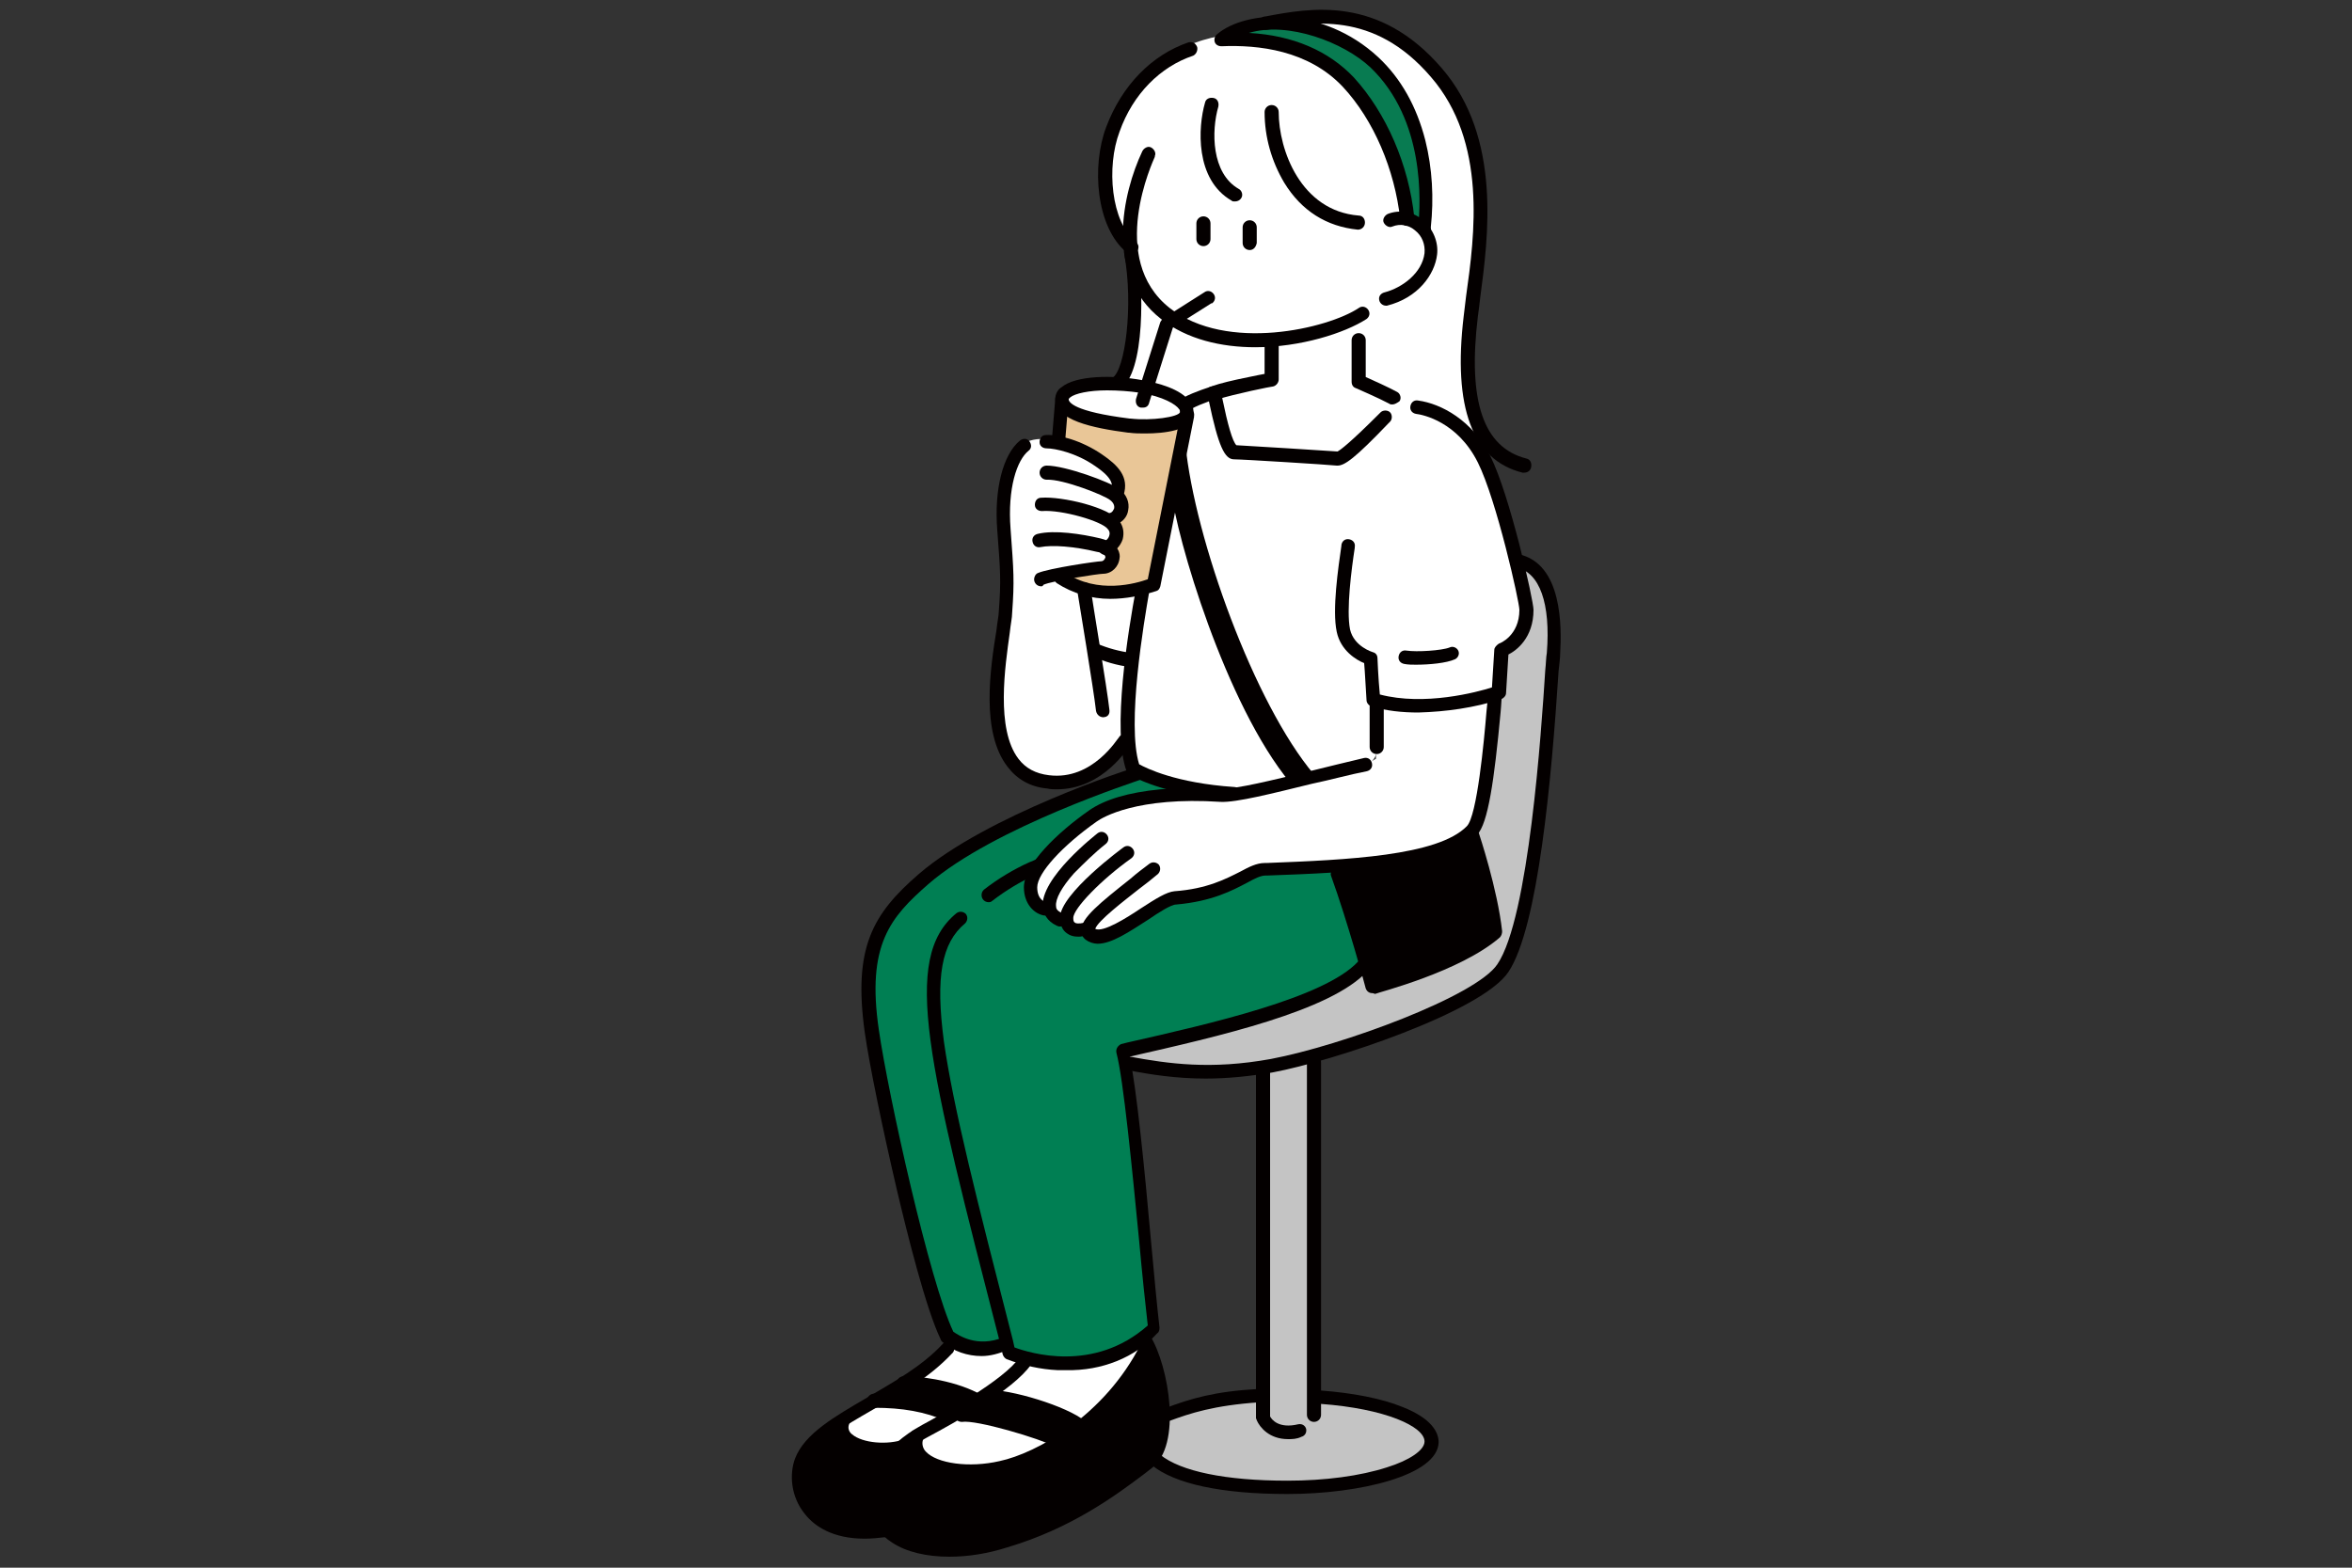 <?xml version="1.0" encoding="utf-8"?>
<!-- Generator: Adobe Illustrator 24.3.0, SVG Export Plug-In . SVG Version: 6.00 Build 0)  -->
<svg version="1.1" id="レイヤー_1" xmlns="http://www.w3.org/2000/svg" xmlns:xlink="http://www.w3.org/1999/xlink" x="0px"
	 y="0px" viewBox="0 0 300 200" style="enable-background:new 0 0 300 200;" xml:space="preserve">
<rect x="0" y="0" width="300" height="200" fill="#333333" stroke="none"/>
<style type="text/css">
	.st0{fill:#FFFFFF;}
	.st1{fill:#E9C697;}
	.st2{fill:#040000;}
	.st3{fill:#087B51;}
	.st4{fill:#C4C4C4;}
	.st5{fill:#007F53;}
</style>
<g>
	<g id="塗り_2_">
		<path class="st0" d="M116.8,189.7l12,0.5l13.6-4.9l5-4.7l-2.8-14.3l-12.8,0.8l-5.2,0.3l-4.9,3.1l-3.9,4.3l-8.3,4.5l-3.8,4
			c0,0,1.5,4.2,3.3,4.9c1.8,0.7,5.9,1.4,5.9,1.4L116.8,189.7z"/>
		<path class="st0" d="M155,50.4l2.1,7.4c0,0,13.7,1.3,13.8,1c0.1-0.3,11.5-6.6,11.5-6.6l5.4,3.8l0.9-0.2c0,0-2.4-8.3-1.4-12.5
			c1-4.2,8.9-45.9-24.5-40.6c-4.5,1-5.4,1.5-5.4,1.5l-0.7,0.2c0,0-3.9,0.5-6.2,2c-1.3,0.8-16.2,11.3-6.3,24.9l1.2,4.9l-1.7,11.3
			l-0.9,1.2l5.9,1.2l2.5,1.6L155,50.4z"/>
		<path class="st0" d="M135.6,50.4c0-0.2,1.2-2.6,8.3-1.2s8.1,2.9,7.9,3.6C150.9,55.3,137.9,55.3,135.6,50.4z"/>
		<path class="st0" d="M144.1,94l-4.6,4.8c0,0-13.5,6-12.8-10.5l1.5-9.7c0,0,0.4-8.4-0.1-12c-0.5-3.6,0.8-7.9,0.8-7.9l0.7-1.4
			c0,0,1.6-1.9,4.7-1.1l3,0.9l4.1,3.2l1.4,1.9l-1.3,8.3l-0.4,1.8l-5.8,1.4l2.6,1.5l1.7,8.3l4.4,0.6L144.1,94z"/>
		<path class="st0" d="M146.6,101.5l-6.2,2.1l-5.3,4.2c0,0-5.9,5-2.4,7.6c2.1,1.6,4.4,2.9,6.8,4.1c0,0,3.4,0.1,9.2-4.3
			c2.6-0.6,5.2-1.2,5.2-1.2l4.3-1.5l2.7-1.4l16.7-1.2l9.8-2.6l1.6-5.5l1.6-12.8l-8.7,1.1l-6.2-0.7l-0.2,7.4l-1.6,0.9l-15.6,3.5
			l-10.1,0.2L146.6,101.5z"/>
		<path class="st1" d="M135,56.4l0.4-5.6c0,0,0.9,2.4,6.9,3.2s9-1.2,9-1.2l-4.3,21.6c0,0-2.3,1-6.4,0.8c-4.1-0.1-5.4-1.6-5.4-1.6
			s6-1,6.4-1.7c0.3-0.7-0.6-2.1-0.6-2.1s1.5-1,1.3-1.7c-0.1-0.7-0.4-1.9-0.4-1.9s1.2-1.2,0.9-1.8c-0.2-0.5-0.2-1-0.2-1.5
			c0,0,0.3-1.2-0.7-2.8C141,58.5,136.5,56.6,135,56.4z"/>
		<path class="st0" d="M138.3,75.3c0.2,1.5,1.3,7.7,1.3,7.7s2.9,1.4,4.7,1.3c-0.8,3.7-0.1,13.2,0.3,13.8c2.7,1.2,10.5,3.6,13.1,3.2
			c4-0.8,16.4-3.5,16.8-3.8c0.8-0.5,1.2-1.3,1.2-2.2c0-1.3,0.3-5.8,0.3-5.8s9.4,1.5,15.2-1.1c0.5-2.3,0.5-5.5,0.5-5.5s3.2-1.5,3-4.8
			c-0.2-3.3-3.6-18.5-7.2-22.3c-3.6-3.8-9.4-4.8-9.4-4.8s-3,5-7.1,7.6c-5.5-0.4-13.7-0.8-13.7-0.8s-1.9-5.4-2.5-7.9
			c-1.5,0.8-3.4,1.6-3.4,1.6l-4.3,23C147.1,74.4,143.4,76.2,138.3,75.3z"/>
		<path class="st2" d="M170.5,110.5c0,0,4.3,13.8,4.5,15.3c2.7-0.8,13.1-4.4,15.6-7c-0.4-2.7-3-12.4-3-12.4s-2.5,2.3-5.9,2.7
			C178.3,109.6,174.1,111.1,170.5,110.5z"/>
		<path class="st3" d="M157,4.3c7.1-3.7,14.8,0.4,15.8,1.1c0.9,0.6,9.9,4.2,9,23.7c-1.6-0.8-2.2-0.6-2.2-0.6s-2.2-12.9-7.5-17.8
			C165.8,4.7,157,4.3,157,4.3z"/>
		<path class="st4" d="M193.5,71.5c4.2,1,5.1,9,4.7,12.8c-0.4,3.8-2.6,32.1-5.7,37.7c-3.2,5.6-11,8.1-16.4,9.9
			c-5.3,1.8-13.2,4.8-22.3,5c-9.1,0.2-10.3-2.2-10.3-2.2s22.5-6.4,24.9-7.5c2.4-1.2,5.8-3.7,5.8-3.7l0.9,2.4c0,0,11.3-2.6,15.6-7
			c0-3.2-3-12.8-3-12.8s1.6-4.8,2.1-8.5c0.4-3.7,1.4-9.1,1.4-9.1l0.5-5.5c0,0,3.2-2.4,3-4.3C194.5,76.6,193.5,71.5,193.5,71.5z"/>
		<path class="st4" d="M161.1,136.1v42c0,0-9.1,0.3-12.9,3c0.2,1.9-1.3,5-1.3,5s5.8,3.4,16.6,3.5c10.8,0.1,18.7-2.4,19.1-5.9
			s-11.6-5.8-14.9-5.7v-43.6L161.1,136.1z"/>
		<path class="st2" d="M146.2,172c-1.6,2.7-5.1,7.3-8.4,9.9c-3.4-2.7-10.3-3.9-12.1-3.8c-1.8,0.1-8.1-1.9-10-2c-1.1,0.7-5,2.3-5,2.3
			s8.5,0.8,10.3,2.1c3.4-0.8,14.1,3.2,14.1,3.2s-6,4.4-10.5,3.9c-4.5-0.4-7.7-0.6-7.7-4.5c-3.1,1.5-6.5,1.4-7.8,1.1
			c-1.4-0.3-1.7-2.9-1.7-2.9s-4.3,1-5.3,5.4c-1,4.4,3.1,7.7,5.2,8c2.1,0.3,5.6,0.2,5.6,0.2s3.8,4.5,14,1.9
			c10.2-2.6,19.8-9.9,20.5-11.4C148.2,184.2,149,176.5,146.2,172z"/>
		<path class="st5" d="M145.4,98.8c0,0-15.4,4.9-23.7,10.5s-10.7,9.4-11,16.8s8.1,41.3,10.3,45c2.5,1.3,5.6,1.3,7.4,0
			c0.4,1.6,1.2,1.9,1.2,1.9s4,2.1,9.6,0.8c5.7-1.3,8.2-4.6,8.2-4.6s-2.4-31.6-3.8-34.9c6.1-1.3,26.8-5.5,30.6-10.8
			c-0.9-4.1-3.6-12.9-3.6-12.9s-8.3,0.1-9.4,0.5c-1.1,0.4-8.2,3.4-11.6,3.7c-3.7,2.1-9.4,5.2-10.2,4.8c-0.8-0.4-1-1.6-1-1.6
			s-1.8,0.9-2.1-0.2c-1.5-0.4-2.2-1.9-2.2-1.9s-2.1-0.7-2.3-1.7c-0.2-1,0.6-3.9,2.9-6c2.3-2,5.8-5.1,7.8-5.6
			c2-0.6,14.8-1.3,14.8-1.3S146.8,100.3,145.4,98.8z"/>
	</g>
	<g id="線画_2_">
		<path class="st2" d="M160.1,44.3c-4.3,0-8.7-1-12-3.6c-7.3-5.7-4.9-16.1-2.4-21.4c0.2-0.4,0.7-0.7,1.1-0.5
			c0.4,0.2,0.7,0.7,0.5,1.1c0,0,0,0.1,0,0.1c-0.2,0.5-6.1,13,1.9,19.3c7.3,5.7,20.2,2.6,24.1,0c0.4-0.3,0.9-0.2,1.2,0.2
			s0.2,0.9-0.2,1.2c0,0,0,0,0,0C171.5,42.5,165.9,44.3,160.1,44.3z"/>
		<path class="st2" d="M176.8,39c-0.5,0-0.9-0.4-0.9-0.9c0-0.4,0.3-0.7,0.7-0.8c2.3-0.6,4.8-2.5,5.1-5c0.1-1.1-0.3-2.2-1.2-2.9
			c-0.8-0.7-1.9-0.9-2.9-0.5c-0.4,0.2-0.9-0.1-1.1-0.5c-0.2-0.4,0.1-0.9,0.5-1.1c0,0,0,0,0,0c1.5-0.6,3.3-0.3,4.5,0.8
			c1.3,1.1,2,2.8,1.8,4.4c-0.3,2.5-2.4,5.5-6.4,6.5C176.9,39,176.8,39,176.8,39z"/>
		<path class="st2" d="M153.5,31.4c-0.5,0-0.9-0.4-0.9-0.9v-2c0-0.5,0.4-0.9,0.9-0.9s0.9,0.4,0.9,0.9v2
			C154.4,31,154,31.4,153.5,31.4C153.5,31.4,153.5,31.4,153.5,31.4z"/>
		<path class="st2" d="M159.4,31.9c-0.5,0-0.9-0.4-0.9-0.9v-2c0-0.5,0.4-0.9,0.9-0.9s0.9,0.4,0.9,0.9l0,0v2
			C160.2,31.5,159.9,31.9,159.4,31.9z"/>
		<path class="st2" d="M173.2,29.3L173.2,29.3c-4-0.4-7.2-2.4-9.4-6c-1.6-2.7-2.5-5.8-2.5-9c0-0.5,0.4-0.9,0.9-0.9s0.9,0.4,0.9,0.9
			c0,4.8,2.8,12.6,10.2,13.2c0.5,0,0.8,0.4,0.8,0.9C174.1,28.9,173.7,29.3,173.2,29.3L173.2,29.3z"/>
		<path class="st2" d="M157.5,25.7c-0.2,0-0.3,0-0.4-0.1c-4.7-2.7-4.3-9.4-3.4-12.5c0.1-0.5,0.6-0.7,1.1-0.6
			c0.5,0.1,0.7,0.6,0.6,1.1c-0.9,3.1-0.9,8.5,2.6,10.5c0.4,0.2,0.6,0.8,0.3,1.2C158.1,25.6,157.8,25.7,157.5,25.7L157.5,25.7z"/>
		<path class="st2" d="M144.2,32.4c-0.2,0-0.4-0.1-0.5-0.2c-3.9-3.2-4.5-11-2.6-16c2-5.3,5.8-9.2,10.5-10.8c0.5-0.1,0.9,0.1,1.1,0.6
			c0.1,0.4-0.1,0.9-0.5,1.1c-4.2,1.4-7.7,4.9-9.4,9.7c-1.7,4.5-1.1,11.5,2.1,14.1c0.4,0.3,0.4,0.8,0.1,1.2
			C144.7,32.3,144.4,32.4,144.2,32.4L144.2,32.4z"/>
		<path class="st2" d="M181.8,29.9L181.8,29.9c-0.6-0.1-0.9-0.5-0.9-1c0,0,0,0,0,0c0.3-3.1,0.9-13.6-6.1-20.3
			c-3.4-3.2-10.5-5.9-15.5-4.4c5.6,0.3,10.2,2.3,13.4,5.7c4.1,4.5,7,11.1,7.7,17.9c0.1,0.5-0.3,0.9-0.8,1c-0.5,0.1-0.9-0.3-1-0.8
			c-0.7-6.4-3.4-12.7-7.3-16.9c-4.4-4.7-10.8-5.4-15.5-5.2c-0.5,0-0.9-0.3-0.9-0.8c0-0.3,0.1-0.5,0.3-0.7c3.7-3.2,13.5-3.7,20.6,2.9
			c2.9,2.7,4.9,6.3,6,10.6c0.9,3.6,1.1,7.4,0.7,11.1C182.6,29.6,182.3,29.9,181.8,29.9z"/>
		<path class="st2" d="M194.4,60.3c-0.1,0-0.1,0-0.2,0c-6.4-1.6-8.9-8.3-7.5-20c0.1-0.8,0.2-1.6,0.3-2.5c1.1-7.8,2.7-19.7-4.5-28
			c-7.3-8.5-15.2-7-20.9-6c-0.5,0.1-0.9-0.2-1-0.7c-0.1-0.5,0.2-0.9,0.7-1c0,0,0,0,0.1,0c5.8-1.1,14.5-2.7,22.5,6.6
			c7.7,8.9,5.9,21.7,4.9,29.3c-0.1,0.9-0.2,1.7-0.3,2.4c-1.3,10.8,0.7,16.7,6.2,18.1c0.5,0.1,0.7,0.6,0.6,1.1
			C195.2,60.1,194.8,60.3,194.4,60.3L194.4,60.3z"/>
		<path class="st2" d="M177.6,51.6c-0.1,0-0.3,0-0.4-0.1c-1.3-0.7-4.3-2-4.3-2c-0.3-0.1-0.5-0.4-0.5-0.8v-5.3c0-0.5,0.4-0.9,0.9-0.9
			s0.9,0.4,0.9,0.9v4.7c0.9,0.4,2.9,1.3,4,1.9c0.4,0.2,0.6,0.8,0.3,1.2C178.2,51.4,177.9,51.6,177.6,51.6L177.6,51.6z"/>
		<path class="st2" d="M154.8,51c-0.5,0-0.9-0.4-0.9-0.9c0-0.4,0.2-0.7,0.6-0.8c1.1-0.4,2.8-0.8,4.8-1.2c0.9-0.2,1.5-0.3,2-0.4v-4.3
			c0-0.5,0.4-0.9,0.9-0.9s0.9,0.4,0.9,0.9v5c0,0.4-0.3,0.8-0.7,0.9c-0.2,0-4.7,0.9-7.3,1.7C155,51,154.9,51,154.8,51z"/>
		<path class="st2" d="M170.6,59.4c0,0-0.1,0-0.1,0c-0.8-0.1-12-0.8-13.1-0.8c-1.2,0-2-1.7-3.2-7.4c-0.8,0.3-1.6,0.6-2.3,1
			c-0.4,0.2-0.9,0.1-1.2-0.3c-0.2-0.4-0.1-0.9,0.3-1.2c0,0,0,0,0,0c1.3-0.7,3.5-1.4,3.6-1.4c0.5-0.1,0.9,0.1,1.1,0.6c0,0,0,0,0,0
			c0,0.2,0.1,0.5,0.2,0.9c0.7,3.4,1.3,5.5,1.8,6c1.9,0.1,11.5,0.7,12.9,0.8c0.4-0.2,1.7-1.2,5.3-4.8l0.2-0.2c0.3-0.3,0.9-0.3,1.2,0
			c0.3,0.3,0.3,0.9,0,1.2l-0.2,0.2C172.8,58.5,171.5,59.4,170.6,59.4z"/>
		<path class="st2" d="M180.9,90.9c-2,0-4.1-0.2-6-0.8c-0.3-0.1-0.6-0.4-0.6-0.8c-0.1-1.5-0.2-3.6-0.3-4.7c-1-0.4-3-1.6-3.5-4
			c-0.6-2.8,0.2-8.2,0.6-11l0-0.1c0.1-0.5,0.5-0.8,1-0.7c0.5,0.1,0.8,0.5,0.7,1l0,0.1c-0.4,2.6-1.1,7.9-0.6,10.4
			c0.5,2.2,2.9,2.9,2.9,2.9c0.4,0.1,0.6,0.4,0.6,0.8c0,0,0.1,2.6,0.3,4.6c5.7,1.5,12.4-0.3,14.3-0.9l0.3-4.8c0-0.3,0.3-0.6,0.6-0.8
			c0.1,0,2.6-1,2.6-4.3c0-1-2.9-14-5.3-18.8c-2.6-5.2-7-6.1-7.9-6.2c-0.5-0.1-0.8-0.5-0.7-1c0.1-0.5,0.5-0.8,1-0.7
			c2.9,0.4,6.9,2.5,9.2,7.1c2.5,5,5.5,18.4,5.5,19.6c0,3.6-2.2,5.2-3.2,5.7l-0.3,4.9c0,0.3-0.2,0.6-0.6,0.8
			C188,90.3,184.5,90.8,180.9,90.9z M191.1,88.3L191.1,88.3z"/>
		<path class="st2" d="M180.6,84.8c-0.5,0-1,0-1.5-0.1c-0.5-0.1-0.8-0.5-0.7-1c0.1-0.5,0.5-0.8,1-0.7c1.3,0.2,4.5,0,5.5-0.4
			c0.4-0.2,0.9,0,1.1,0.4c0.2,0.4,0,0.9-0.4,1.1c0,0,0,0,0,0C184.5,84.6,182.3,84.8,180.6,84.8z"/>
		<path class="st2" d="M175.6,96.2L175.6,96.2c-0.5,0-0.9-0.4-0.9-0.9c0,0,0,0,0,0l0-5.4c0-0.5,0.4-0.9,0.9-0.9l0,0
			c0.5,0,0.9,0.4,0.9,0.9l0,5.4C176.5,95.8,176.1,96.2,175.6,96.2z"/>
		<path class="st2" d="M140,120.4c-0.5,0-1.1-0.2-1.5-0.5c-0.4-0.3-0.6-0.7-0.6-1.2c0-1.6,2.4-3.5,6.3-6.6c0.8-0.7,1.6-1.3,2.4-1.9
			c0.4-0.3,0.9-0.2,1.2,0.1c0.3,0.4,0.2,0.9-0.1,1.2l0,0c-0.7,0.6-1.6,1.3-2.4,1.9c-1.9,1.5-5.3,4.1-5.6,5.1c1,0.5,4-1.4,5.8-2.6
			c2-1.3,3.3-2.1,4.3-2.2c4.2-0.3,6.6-1.6,8.4-2.5c1.1-0.6,2.1-1.1,3.1-1.1h0.2c10.3-0.4,21.9-0.9,25.6-4.7
			c1.3-1.3,2.2-10.9,2.5-14.6c0.1-1,0.2-1.8,0.2-2.4c0.1-0.5,0.5-0.8,1-0.8s0.8,0.5,0.8,1c-0.1,0.5-0.1,1.3-0.2,2.3
			c-0.8,8.6-1.6,14.2-3,15.6c-4.2,4.3-15.7,4.8-26.8,5.2h-0.2c-0.6,0-1.4,0.4-2.3,0.9c-1.9,1-4.5,2.4-9.1,2.8c-0.6,0-2.2,1-3.5,1.9
			C144,118.9,141.8,120.4,140,120.4z"/>
		<path class="st2" d="M137.6,119.5c-0.6,0-1.1-0.1-1.6-0.5c-0.4-0.3-0.8-0.9-0.8-1.9c0-3.1,8.1-9,8.1-9c0.4-0.3,0.9-0.2,1.2,0.2
			c0.3,0.4,0.2,0.9-0.2,1.2l0,0c-3.8,2.7-7.4,6.4-7.4,7.6c0,0.2,0,0.5,0.2,0.6c0.1,0.1,0.4,0.2,1.3,0c0.5-0.1,0.9,0.2,1,0.6
			s-0.2,0.9-0.6,1C138.3,119.4,137.9,119.5,137.6,119.5z"/>
		<path class="st2" d="M133.4,116.8c-0.1,0-0.1,0-0.2,0c-1.3-0.2-2.6-1.5-2.6-3.6c0-2.9,4.3-7,8.3-9.8c2-1.4,5-2.3,9.1-2.7
			c2.6-0.2,5.3-0.3,7.9-0.1c1.7,0.1,6.5-1.1,11.1-2.2c2.4-0.6,4.9-1.2,7-1.7c0.5-0.1,0.9,0.2,1,0.7c0.1,0.5-0.2,0.9-0.7,1
			c-2.1,0.4-4.6,1.1-7,1.6c-4.9,1.2-9.6,2.4-11.6,2.3c-10.7-0.7-15.1,2-15.8,2.5c-4.4,3.1-7.6,6.6-7.6,8.4c0,1.6,1,1.9,1.2,1.9
			c0.5,0,0.8,0.5,0.8,0.9C134.3,116.5,133.9,116.9,133.4,116.8L133.4,116.8z"/>
		<path class="st2" d="M145.8,52c-0.1,0-0.2,0-0.3,0c-0.5-0.1-0.7-0.6-0.6-1.1l3.1-9.8c0.1-0.2,0.2-0.3,0.4-0.5l5.2-3.3
			c0.4-0.3,0.9-0.2,1.2,0.2c0.3,0.4,0.2,0.9-0.2,1.2c0,0,0,0-0.1,0l-4.9,3.1l-3,9.5C146.5,51.8,146.2,52,145.8,52z"/>
		<path class="st2" d="M146.1,55.3c-0.7,0-1.4,0-2.1-0.1l-0.1,0c-4.6-0.6-9.3-1.6-9.3-4.3c0-0.6,0.3-1.2,0.8-1.5
			c1.8-1.5,6.5-1.6,10.3-0.9l0,0c1.8,0.3,5,1.1,6.1,2.8c0.4,0.5,0.5,1.1,0.4,1.8C151.9,54.9,148.5,55.3,146.1,55.3z M141.2,49.8
			c-2.3,0-4.1,0.4-4.7,0.9c-0.1,0.1-0.2,0.2-0.2,0.2c0,0.4,0.6,1.6,7.8,2.5l0.1,0c2.7,0.3,6.1-0.2,6.3-0.8c0-0.2,0-0.3-0.1-0.4
			c-0.4-0.6-2-1.6-5-2.1l0,0C144,49.9,142.6,49.8,141.2,49.8L141.2,49.8z"/>
		<path class="st2" d="M141.6,76.4c-2.4,0-4.8-0.7-6.8-2c-0.4-0.3-0.5-0.8-0.2-1.2c0.3-0.4,0.8-0.5,1.2-0.2l0,0
			c4.2,2.9,9.2,1.4,10.6,0.9l4.2-21.1c0.1-0.5,0.5-0.8,1-0.7c0.5,0.1,0.8,0.5,0.7,1c0,0,0,0,0,0.1l-4.3,21.6
			c-0.1,0.3-0.2,0.5-0.5,0.6C145.6,76,143.6,76.4,141.6,76.4z"/>
		<path class="st2" d="M135.1,56.6L135.1,56.6c-0.5,0-0.9-0.5-0.9-0.9l0.4-4.8c0-0.5,0.5-0.8,0.9-0.8c0.5,0,0.8,0.5,0.8,0.9
			l-0.4,4.8C135.9,56.3,135.5,56.6,135.1,56.6z"/>
		<path class="st2" d="M132.8,74.8c-0.5,0-0.9-0.4-0.9-0.9c0-0.3,0.2-0.7,0.5-0.8c1.4-0.6,7.5-1.5,8.1-1.5c0.2,0,0.4-0.2,0.5-0.5
			c0-0.3-0.4-0.6-1.1-0.7c-2.9-0.7-5.7-0.9-7.2-0.6c-0.5,0.1-0.9-0.2-1-0.7c-0.1-0.5,0.2-0.9,0.7-1c2.1-0.5,5.5,0,8,0.6
			c2.4,0.6,2.5,2.1,2.4,2.5c-0.1,1.1-1,2-2.1,2c-0.6,0-6.5,0.9-7.6,1.4C133,74.8,132.9,74.8,132.8,74.8z"/>
		<path class="st2" d="M141,70.8c-0.5,0-0.9-0.4-0.9-0.9c0-0.4,0.2-0.7,0.6-0.8c0.4-0.1,0.7-0.4,0.8-0.8c0.1-0.3,0-0.6-0.2-0.8
			c-0.7-1-5.9-2.5-8.4-2.3c-0.5,0-0.9-0.3-0.9-0.8c0-0.5,0.3-0.9,0.8-0.9c2.6-0.2,8.7,1.2,10,3c0.5,0.7,0.6,1.5,0.4,2.3
			c-0.3,0.9-1,1.6-1.8,1.9C141.2,70.7,141.1,70.8,141,70.8z"/>
		<path class="st2" d="M142,67.1c-0.5,0-0.9-0.4-0.9-0.9c0-0.4,0.2-0.7,0.6-0.8c0.2-0.1,0.3-0.3,0.4-0.5c0.1-0.4-0.1-0.8-0.5-1.1
			c-0.7-0.6-6-2.7-8.1-2.6h0c-0.5,0-0.9-0.4-0.9-0.9s0.4-0.9,0.9-0.9c2.4,0,8.1,2.1,9.3,3c0.9,0.7,1.3,1.7,1.1,2.7
			c-0.1,0.8-0.7,1.5-1.5,1.8C142.1,67.1,142.1,67.1,142,67.1z"/>
		<path class="st2" d="M142.6,63.8c-0.1,0-0.2,0-0.3,0c-0.5-0.1-0.7-0.6-0.6-1.1c0,0,0,0,0,0c0.3-0.8,0.3-1.7-2.1-3.3
			c-2.3-1.6-5-2.2-6.1-2.2c-0.5,0-0.9-0.3-0.9-0.8c0-0.5,0.3-0.9,0.8-0.9c1.6-0.1,4.6,0.7,7.2,2.5c1.9,1.3,3.5,2.8,2.7,5.2
			C143.3,63.5,143,63.8,142.6,63.8z"/>
		<path class="st2" d="M134.8,100.7c-0.4,0-0.8,0-1.2-0.1c-2.2-0.2-3.9-1.2-5.1-2.8c-3.4-4.4-2.2-12.5-1.4-17.4
			c0.1-1,0.3-1.9,0.3-2.4c0.3-4,0.2-5.1-0.2-10.4c-0.4-5.1,0.7-9.6,2.9-11.4c0.4-0.3,0.9-0.3,1.2,0.1c0.3,0.4,0.3,0.9-0.1,1.2l0,0
			c-1.5,1.2-2.7,4.8-2.3,10c0.4,5.4,0.5,6.6,0.2,10.7c0,0.6-0.2,1.5-0.3,2.5c-0.6,4.3-1.8,12.3,1.1,16.1c0.9,1.2,2.2,1.9,3.9,2.1
			c5.6,0.7,8.8-4.8,8.9-4.8c0.2-0.4,0.8-0.6,1.2-0.3s0.6,0.8,0.3,1.2C144,95.2,140.8,100.7,134.8,100.7z"/>
		<path class="st2" d="M140.7,91.5c-0.4,0-0.8-0.3-0.9-0.8c-0.3-2.7-2.2-14.1-2.4-15.4c-0.1-0.5,0.2-0.9,0.7-1
			c0.5-0.1,0.9,0.2,1,0.7c0.3,2.1,2.1,12.8,2.4,15.5C141.6,91.1,141.3,91.5,140.7,91.5C140.8,91.5,140.7,91.6,140.7,91.5z"/>
		<path class="st2" d="M157.3,102.1L157.3,102.1c-9.2-0.7-13.1-3.2-13.3-3.3c-0.2-0.1-0.3-0.2-0.3-0.4c-1.9-5.1,0.2-18,1.2-23.3
			c0.1-0.5,0.6-0.8,1-0.7c0.4,0.1,0.7,0.5,0.7,1c-0.7,4-2.9,17-1.3,22.1c0.9,0.5,4.7,2.4,12.1,2.9c0.5,0,0.9,0.4,0.8,0.9
			C158.2,101.8,157.8,102.1,157.3,102.1L157.3,102.1z"/>
		<path class="st2" d="M125.2,173c-1.8,0-3.6-0.6-5-1.8c-0.1-0.1-0.2-0.2-0.2-0.3c-1.9-3.9-4.3-13.6-5.6-19.1
			c-1.8-7.7-3.5-15.9-4.1-20.1c-1.5-10.8,1-15.1,6.9-20.2c8.7-7.5,26.9-13.4,27.6-13.6c0.5-0.2,0.9,0.1,1.1,0.5
			c0.2,0.5-0.1,0.9-0.5,1.1c0,0,0,0,0,0c-0.2,0.1-18.6,6-27,13.3c-4.8,4.2-7.9,7.7-6.3,18.6c1.2,8.3,6.5,32.2,9.5,38.5
			c0.6,0.4,3,2.1,6.4,0.7c0.4-0.2,0.9,0,1.1,0.5s0,0.9-0.5,1.1C127.4,172.7,126.3,173,125.2,173z"/>
		<path class="st2" d="M126.1,115.1c-0.5,0-0.9-0.4-0.9-0.9c0-0.3,0.1-0.5,0.3-0.7c1.8-1.4,3.8-2.6,5.8-3.5c0.3-0.1,0.5-0.2,0.7-0.3
			c0.4-0.2,0.9-0.1,1.2,0.3s0.1,0.9-0.3,1.2c0,0,0,0,0,0c-0.2,0.1-0.5,0.2-0.8,0.4c-2,0.9-3.8,2-5.5,3.3
			C126.4,115.1,126.2,115.1,126.1,115.1z"/>
		<path class="st2" d="M136,174.8c-0.4,0-0.7,0-1.1,0c-2.2-0.1-4.4-0.6-6.5-1.4c-0.2-0.1-0.4-0.3-0.5-0.6l-0.3-1.3
			c-9.2-35.8-12.7-49.2-5.6-55c0.4-0.3,0.9-0.2,1.2,0.1c0.3,0.4,0.2,0.9-0.1,1.2c-3,2.5-3.8,6.8-2.7,15.1c1.2,8.4,4.2,20.2,8.8,38.1
			l0.2,0.9c1.9,0.7,10.1,3.3,17-2.8c-0.3-2.6-0.7-6.4-1.1-10.8c-0.9-9.2-2-20.6-2.9-24c-0.1-0.5,0.2-0.9,0.6-1.1c0,0,0,0,0,0
			l0.8-0.2c10.6-2.4,25.1-5.7,29.4-10.3c0.3-0.4,0.9-0.4,1.2,0c0.4,0.3,0.4,0.9,0,1.2c-4.7,5.1-18.9,8.3-30.3,10.9
			c0.9,4.3,1.9,14.4,2.7,23.4c0.4,4.4,0.8,8.6,1.1,11.2c0,0.3-0.1,0.6-0.3,0.7C144.8,173.2,140.5,174.9,136,174.8z"/>
		<path class="st2" d="M164.6,99.9c-8.3-10-14.6-31.5-15.2-37.3c-0.1-0.9,0.3-6.2,1.2-6.3s0.5-0.5,0.6,0.4
			c1.2,12.1,8.8,33.1,16.4,42.1"/>
		<path class="st2" d="M175,126.7c-0.4,0-0.7-0.3-0.8-0.6c0-0.1-2.4-8.8-4.4-14.3c-0.2-0.4,0.1-0.9,0.5-1.1c0.4-0.2,0.9,0.1,1.1,0.5
			c1.7,4.6,3.6,11.3,4.3,13.6c2.5-0.7,10-3,14.1-6.3c-0.7-5.1-2.9-11.7-2.9-11.8c-0.1-0.5,0.1-0.9,0.6-1.1c0.5-0.1,0.9,0.1,1.1,0.6
			c0.1,0.3,2.4,7.2,3,12.6c0,0.3-0.1,0.6-0.3,0.8c-5.1,4.4-15.5,7-15.9,7.2C175.1,126.7,175.1,126.7,175,126.7z"/>
		<path class="st2" d="M121.1,198.6c-2.9,0-5.5-0.6-7.3-1.8c-1.6-1-2.5-2.4-2.8-4.1c-0.7-4.4,1.7-8.2,6.6-10.9
			c2.4-1.3,10.5-5.7,12.5-8.7c0.3-0.4,0.8-0.5,1.2-0.2c0.4,0.3,0.5,0.8,0.2,1.2c-2.2,3.2-9.9,7.5-13.1,9.2c-3,1.6-6.4,4.5-5.7,9.1
			c0.2,1.2,0.9,2.2,2,2.9c2.8,1.8,8,2,13.2,0.5c7.9-2.3,13.3-6.4,17-9.1l0.9-0.7c1.2-0.9,1.8-3.4,1.6-6.7c-0.2-3-1.1-6.2-2.2-8
			c-0.2-0.4-0.1-0.9,0.3-1.2c0.4-0.2,0.9-0.1,1.2,0.3c2.4,3.9,4.1,14,0.2,16.9l-0.9,0.7c-3.7,2.8-9.4,7-17.5,9.4
			C126,198.2,123.5,198.6,121.1,198.6z"/>
		<path class="st2" d="M123.8,188.6c-2.9,0-5.6-0.7-7-2.2c-0.9-0.9-1.1-2.3-0.7-3.4c0.1-0.5,0.6-0.7,1.1-0.6
			c0.5,0.1,0.7,0.6,0.6,1.1c0,0,0,0,0,0c-0.3,0.6-0.1,1.3,0.3,1.7c1.4,1.5,5.5,2.1,9.4,1.2c4.7-1,13.4-5.8,18-14.9
			c0.2-0.4,0.7-0.6,1.2-0.4s0.6,0.7,0.4,1.2c-4.3,8.6-12.9,14.4-19.1,15.8C126.5,188.5,125.1,188.6,123.8,188.6z"/>
		<path class="st2" d="M135.1,184.7c-0.1,0-0.3,0-0.4-0.1c-2.1-1.1-10.2-3.5-12-3.2c-0.5,0-0.9-0.3-0.9-0.8c0-0.4,0.3-0.8,0.7-0.9
			c2.5-0.4,10.9,2.2,13.1,3.4c0.4,0.2,0.6,0.8,0.3,1.2C135.7,184.5,135.4,184.7,135.1,184.7L135.1,184.7z"/>
		<path class="st2" d="M137.8,182.8c-0.2,0-0.4-0.1-0.5-0.2c-2-1.6-8.8-3.7-11.5-3.6c-0.5,0-0.9-0.3-0.9-0.8c0-0.5,0.3-0.9,0.8-0.9
			c3.2-0.1,10.4,2.1,12.7,4c0.4,0.3,0.4,0.8,0.1,1.2C138.3,182.6,138,182.8,137.8,182.8L137.8,182.8z"/>
		<path class="st2" d="M110.3,196.3c-4.1,0-6.4-1.6-7.6-3.1c-1.9-2.3-2-5.2-1.3-7.1c1.2-3.2,5.1-5.4,9.2-7.8c3.4-2,7-4,9.6-6.8
			c0.3-0.4,0.9-0.4,1.2,0c0.4,0.3,0.4,0.9,0,1.2l0,0c-2.8,3-6.6,5.2-10,7.1c-3.8,2.2-7.4,4.2-8.4,6.9c-0.5,1.4-0.4,3.7,1,5.4
			c1.2,1.5,3.6,3,8.7,2.3c0.5-0.1,0.9,0.3,1,0.7c0.1,0.5-0.3,0.9-0.7,1C112.1,196.2,111.2,196.3,110.3,196.3z"/>
		<path class="st2" d="M112.5,185.7c-2,0-3.9-0.5-5-1.5c-0.9-0.7-1.2-1.9-0.9-3c0.1-0.5,0.6-0.7,1.1-0.6c0.5,0.1,0.7,0.6,0.6,1.1
			c-0.2,0.5,0,1,0.4,1.3c1.3,1.1,4.5,1.4,6.7,0.6c0.4-0.2,0.9,0,1.1,0.5c0.2,0.4,0,0.9-0.5,1.1C114.9,185.5,113.7,185.7,112.5,185.7
			z"/>
		<path class="st2" d="M121,181.4c-0.1,0-0.2,0-0.3-0.1c-2.7-1.2-5.6-1.7-9.2-1.7h0c-0.5,0-0.9-0.4-0.9-0.9s0.4-0.9,0.9-0.9h0
			c3.8,0,7,0.6,9.9,1.8c0.4,0.2,0.6,0.7,0.5,1.1C121.6,181.2,121.3,181.4,121,181.4L121,181.4z"/>
		<path class="st2" d="M124.3,179.3c-0.1,0-0.3,0-0.4-0.1c-3.1-1.6-7.3-2-8.6-1.9c-0.5,0-0.9-0.3-0.9-0.8s0.3-0.9,0.8-0.9
			c1.6-0.1,6.2,0.4,9.5,2.1c0.4,0.2,0.6,0.7,0.4,1.2C124.9,179.2,124.6,179.3,124.3,179.3L124.3,179.3z"/>
		<path class="st2" d="M153.8,137.6c-3.8,0-7-0.5-10.1-1.1c-0.5-0.1-0.8-0.5-0.7-1c0.1-0.5,0.5-0.8,1-0.7c0,0,0,0,0.1,0
			c4.9,0.9,10.3,1.7,18,0.3c9-1.7,26.2-8,28.9-12.1c4-5.9,5.6-29.7,6.1-37.5c0.1-0.9,0.1-1.7,0.2-2.2c0.5-6.3-0.9-10.3-3.9-10.9
			c-0.5-0.1-0.8-0.5-0.7-1c0.1-0.5,0.5-0.8,1-0.7c0,0,0,0,0,0c5.6,1.2,5.5,9.3,5.3,12.7c0,0.5-0.1,1.3-0.2,2.2
			c-0.9,13.8-2.6,32.7-6.4,38.4c-3.4,5.1-22.5,11.4-30,12.8C159.5,137.3,156.6,137.6,153.8,137.6z"/>
		<path class="st2" d="M164.3,183.6c-2.4,0-3.6-1.5-4-2.4c0-0.1-0.1-0.2-0.1-0.3v-44.1c0-0.5,0.4-0.9,0.9-0.9s0.9,0.4,0.9,0.9v43.9
			c0.2,0.4,1.1,1.6,3.6,1c0.5-0.1,0.9,0.2,1,0.6c0.1,0.5-0.2,0.9-0.6,1C165.4,183.6,164.8,183.6,164.3,183.6z"/>
		<path class="st2" d="M167.6,181.4c-0.5,0-0.9-0.4-0.9-0.9v-45c0-0.5,0.4-0.9,0.9-0.9s0.9,0.4,0.9,0.9v45
			C168.5,181,168.1,181.4,167.6,181.4z"/>
		<path class="st2" d="M148.8,181.4c-0.5,0-0.9-0.4-0.9-0.9c0-0.4,0.2-0.7,0.6-0.8c3.4-1.3,6.5-2.2,12-2.5c0.5,0,0.9,0.3,0.9,0.8
			s-0.3,0.9-0.8,0.9c-5.8,0.4-8.8,1.4-11.5,2.4C149.1,181.4,149,181.4,148.8,181.4z"/>
		<path class="st2" d="M164.2,190.6c-8.4,0-14.4-1.3-17.3-3.7c-0.4-0.3-0.4-0.8-0.1-1.2c0.3-0.4,0.8-0.4,1.2-0.1c0,0,0,0,0,0
			c2.6,2.1,8.3,3.3,16.2,3.3c4.8,0,9.3-0.6,12.7-1.7c2.9-0.9,4.8-2.2,4.8-3.3c0-1.9-5-4.2-13.3-4.8c-0.5,0-0.8-0.5-0.8-0.9
			s0.5-0.8,0.9-0.8c4,0.3,7.7,1,10.4,2.1c3.8,1.5,4.6,3.3,4.6,4.5C183.4,188.2,173.5,190.6,164.2,190.6z"/>
		<path class="st2" d="M144.3,85.1h-0.1c-1.7-0.2-3.4-0.7-4.9-1.4c-0.4-0.2-0.6-0.7-0.5-1.1s0.7-0.6,1.1-0.5c0,0,0,0,0,0
			c1.4,0.6,2.9,1,4.4,1.2c0.5,0,0.8,0.4,0.8,0.9C145.2,84.8,144.7,85.2,144.3,85.1L144.3,85.1z"/>
		<path class="st2" d="M135.2,118.2c-0.1,0-0.2,0-0.4-0.1c-1.3-0.6-1.7-1.6-1.8-2.3c-0.4-3.8,6.9-9.4,7-9.5c0.4-0.3,0.9-0.2,1.2,0.2
			c0.3,0.4,0.2,0.9-0.2,1.2l0,0c-1.4,1.1-2.7,2.4-4,3.7c-1.6,1.8-2.4,3.3-2.3,4.2c0,0.3,0.1,0.6,0.8,0.9c0.4,0.2,0.6,0.7,0.4,1.1
			C135.9,118,135.6,118.2,135.2,118.2L135.2,118.2z"/>
		<path class="st2" d="M142.4,49.8c-0.5,0-0.9-0.4-0.9-0.9c0-0.3,0.2-0.6,0.4-0.7c1.6-1,2.7-9.2,1.5-15.8c-0.1-0.5,0.2-0.9,0.7-1
			c0.5-0.1,0.9,0.2,1,0.7c0.7,4,1.1,15.5-2.3,17.6C142.7,49.7,142.5,49.8,142.4,49.8z"/>
	</g>
</g>
</svg>
